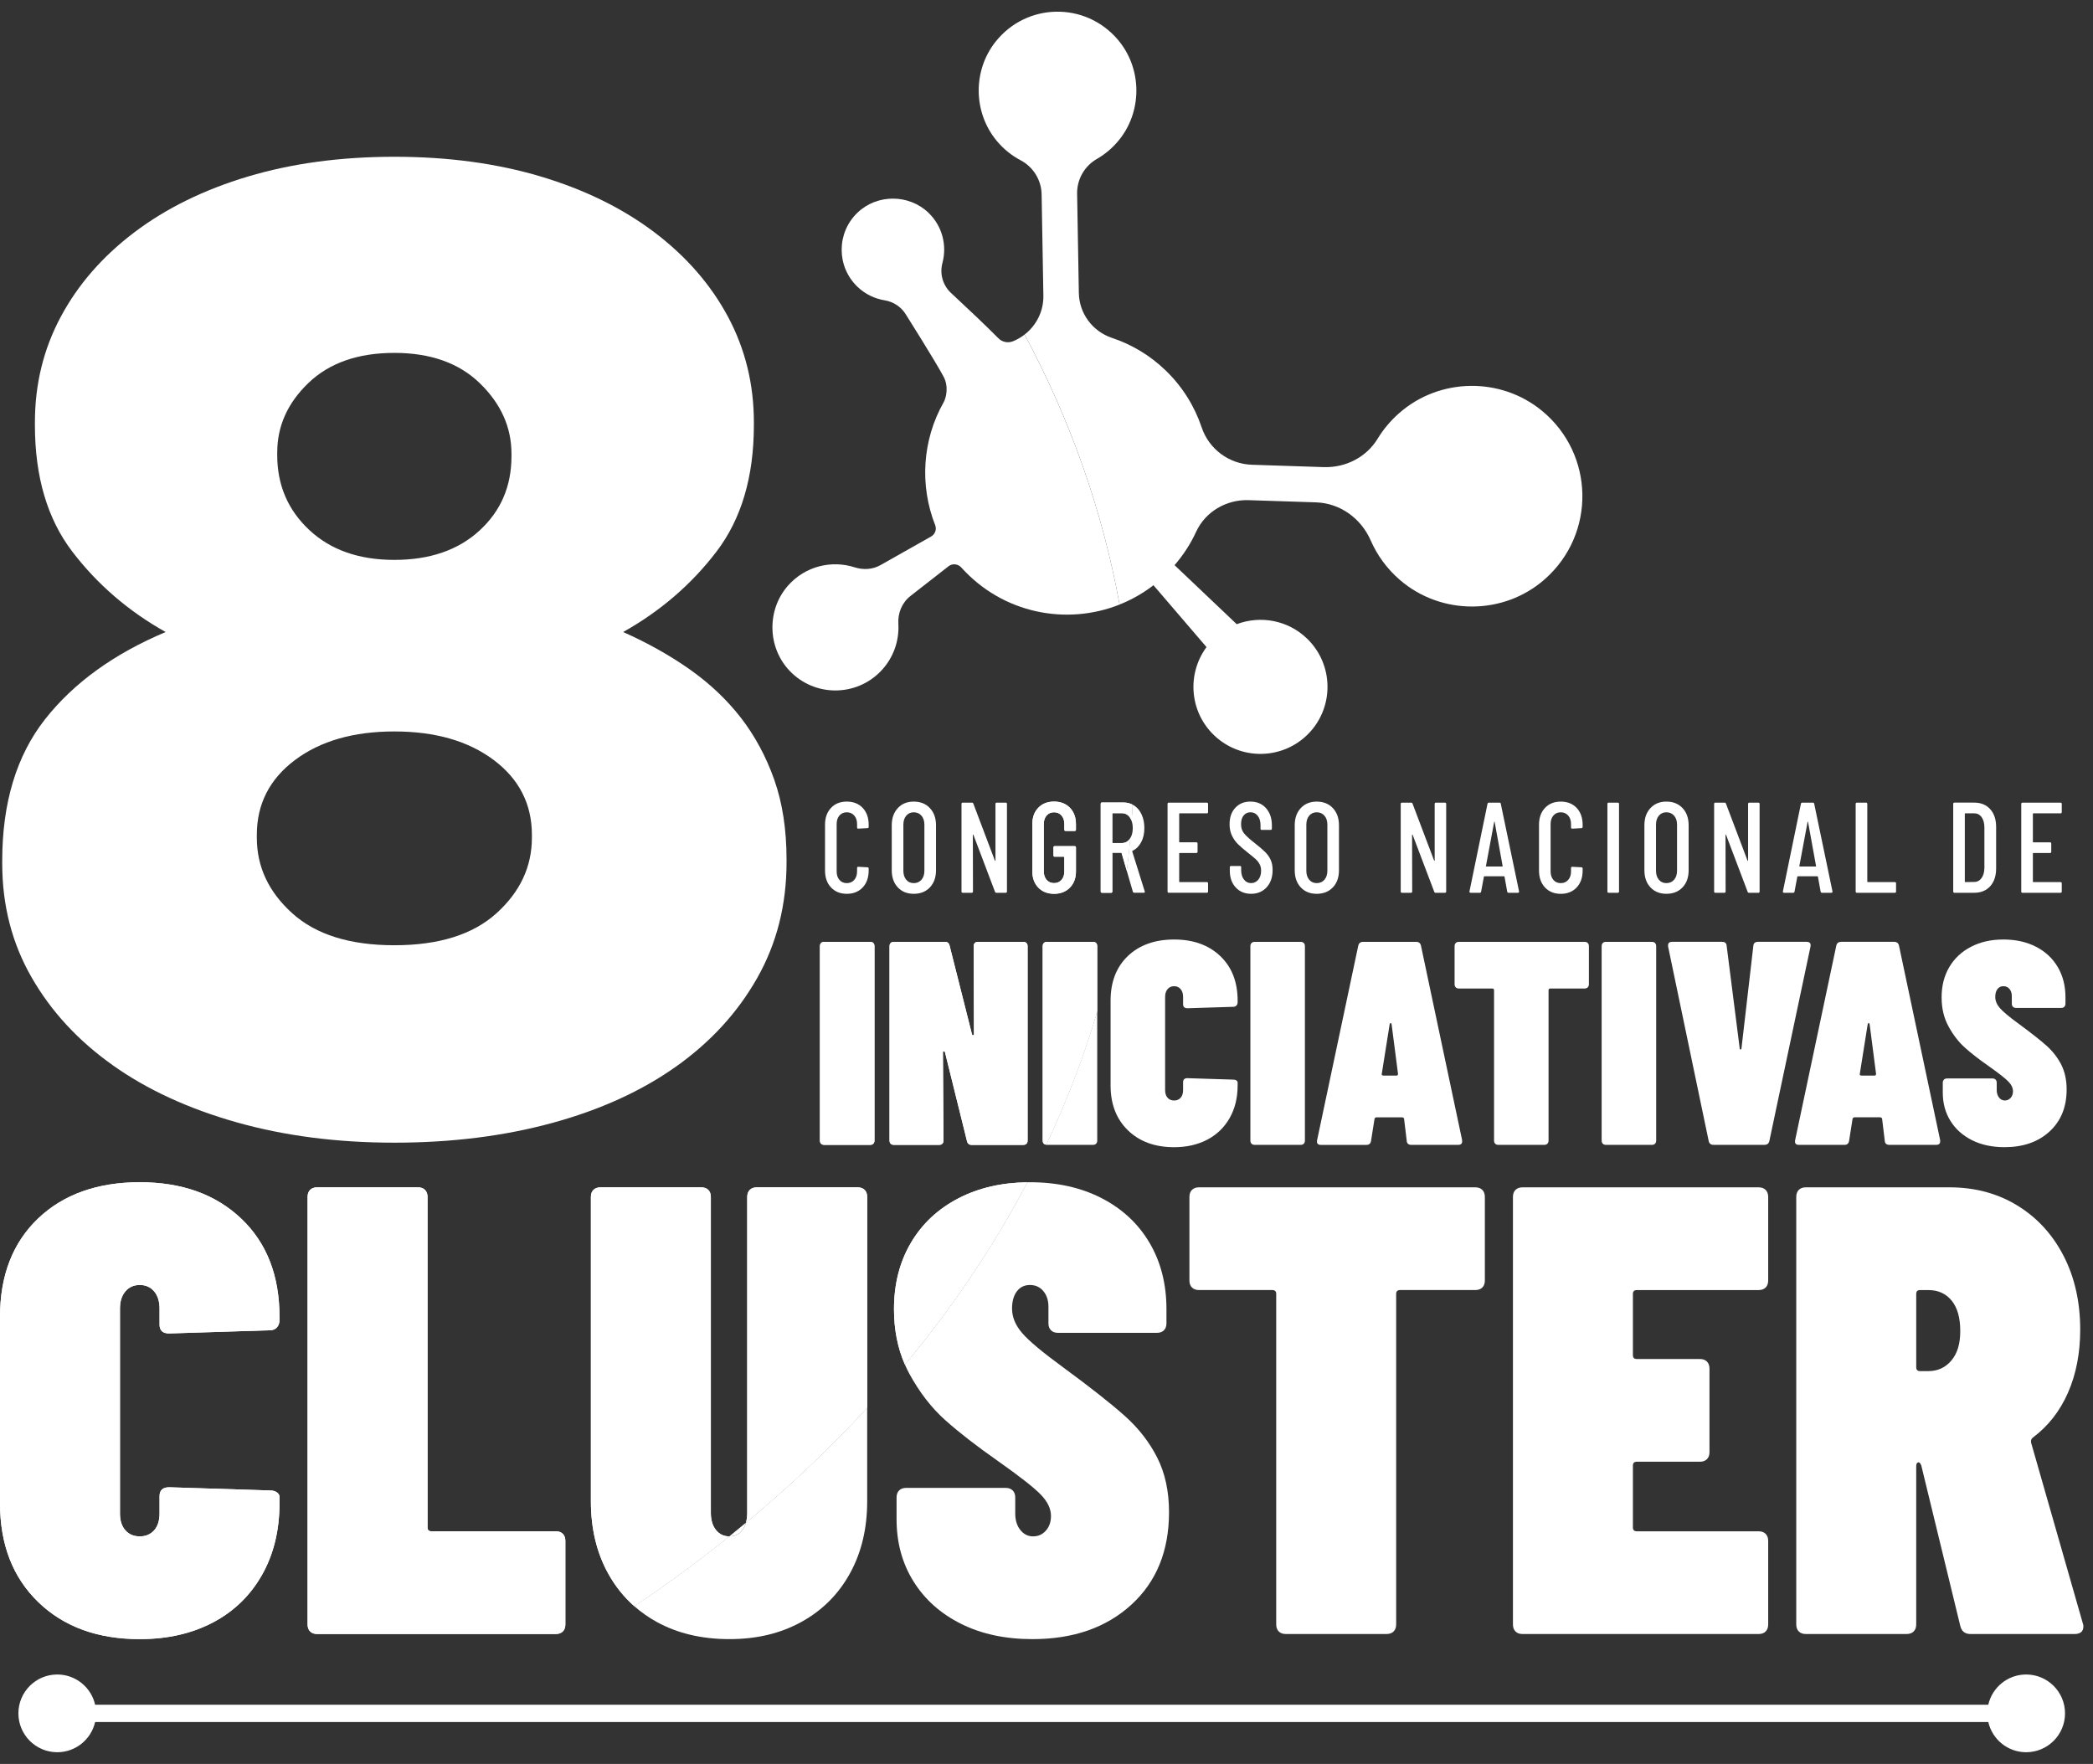 <svg width="159" height="134" viewBox="0 0 159 134" fill="none" xmlns="http://www.w3.org/2000/svg">
<rect x="0" y="0" width="159" height="134" fill="#333333" stroke="none"/>
<g id="Capa_1" clip-path="url(#clip0_507_950)">
<path id="Vector" d="M56.401 116.229C56.52 116.071 56.609 115.884 56.67 115.671C56.249 116.02 55.828 116.369 55.4 116.714C55.403 116.714 55.405 116.714 55.408 116.714C55.828 116.714 56.159 116.553 56.401 116.229Z" fill="white"/>
<path id="Vector_2" d="M86.053 62.92C86.053 63.229 85.986 63.48 85.858 63.678C85.785 64.504 85.7 65.325 85.596 66.144L86.061 67.742C86.08 67.794 86.116 67.82 86.172 67.82H86.888C86.943 67.82 86.971 67.797 86.971 67.752L86.962 67.713L86.016 64.69C86.01 64.67 86.016 64.651 86.035 64.632C86.31 64.501 86.529 64.284 86.691 63.981C86.853 63.678 86.934 63.322 86.934 62.91C86.934 62.532 86.869 62.194 86.737 61.897C86.606 61.6 86.421 61.371 86.182 61.208C86.134 61.175 86.085 61.15 86.035 61.123C86.014 61.538 85.996 61.954 85.968 62.367C86.022 62.525 86.054 62.708 86.054 62.92H86.053Z" fill="white"/>
<path id="Vector_3" d="M88.697 61.07V67.723C88.697 67.788 88.728 67.82 88.79 67.82H91.683C91.743 67.82 91.774 67.787 91.774 67.723V67.107C91.774 67.042 91.743 67.009 91.683 67.009H89.617C89.592 67.009 89.58 66.996 89.58 66.97V64.837C89.58 64.812 89.592 64.798 89.617 64.798H90.884C90.945 64.798 90.976 64.765 90.976 64.701V64.085C90.976 64.02 90.946 63.987 90.884 63.987H89.617C89.592 63.987 89.58 63.974 89.58 63.948V61.825C89.58 61.8 89.592 61.786 89.617 61.786H91.683C91.743 61.786 91.774 61.753 91.774 61.689V61.073C91.774 61.007 91.743 60.975 91.683 60.975H88.79C88.729 60.975 88.697 61.008 88.697 61.073V61.07Z" fill="white"/>
<path id="Vector_4" d="M94.198 65.786H93.519C93.458 65.786 93.426 65.819 93.426 65.883V66.147C93.426 66.669 93.575 67.091 93.872 67.415C94.169 67.737 94.558 67.899 95.043 67.899C95.527 67.899 95.919 67.735 96.222 67.405C96.526 67.075 96.677 66.637 96.677 66.089C96.677 65.789 96.627 65.53 96.526 65.311C96.425 65.093 96.281 64.892 96.095 64.709C95.908 64.527 95.627 64.288 95.255 63.995C94.875 63.695 94.618 63.455 94.483 63.275C94.348 63.096 94.281 62.876 94.281 62.615C94.281 62.328 94.346 62.105 94.478 61.946C94.609 61.786 94.782 61.706 94.996 61.706C95.223 61.706 95.407 61.796 95.548 61.975C95.689 62.154 95.759 62.39 95.759 62.685V62.949C95.759 63.015 95.789 63.046 95.85 63.046H96.529C96.59 63.046 96.622 63.013 96.622 62.949V62.704C96.622 62.162 96.473 61.727 96.176 61.393C95.879 61.061 95.486 60.894 94.996 60.894C94.507 60.894 94.142 61.048 93.849 61.359C93.555 61.668 93.408 62.088 93.408 62.617C93.408 62.949 93.469 63.24 93.592 63.487C93.713 63.735 93.864 63.947 94.041 64.123C94.219 64.299 94.463 64.511 94.775 64.758C95.056 64.98 95.261 65.148 95.386 65.262C95.511 65.377 95.613 65.506 95.689 65.648C95.766 65.792 95.804 65.959 95.804 66.147C95.804 66.427 95.732 66.655 95.588 66.827C95.445 66.999 95.262 67.086 95.042 67.086C94.821 67.086 94.64 66.997 94.5 66.817C94.359 66.638 94.289 66.398 94.289 66.097V65.882C94.289 65.816 94.259 65.784 94.198 65.784V65.786Z" fill="white"/>
<path id="Vector_5" d="M100.028 60.895C99.527 60.895 99.123 61.059 98.816 61.389C98.509 61.719 98.357 62.154 98.357 62.696V66.109C98.357 66.651 98.51 67.085 98.816 67.411C99.121 67.737 99.525 67.9 100.028 67.9C100.531 67.9 100.945 67.737 101.254 67.411C101.564 67.085 101.718 66.651 101.718 66.109V62.696C101.718 62.154 101.564 61.719 101.254 61.389C100.945 61.059 100.536 60.895 100.028 60.895ZM100.837 66.148C100.837 66.428 100.764 66.656 100.616 66.828C100.469 67.001 100.273 67.087 100.028 67.087C99.784 67.087 99.599 67.001 99.455 66.828C99.311 66.655 99.239 66.428 99.239 66.148V62.646C99.239 62.366 99.311 62.138 99.455 61.966C99.599 61.794 99.79 61.707 100.028 61.707C100.267 61.707 100.469 61.794 100.616 61.966C100.764 62.139 100.837 62.366 100.837 62.646V66.148Z" fill="white"/>
<path id="Vector_6" d="M107.319 63.429L108.954 67.743C108.972 67.796 109.006 67.821 109.055 67.821H109.771C109.832 67.821 109.863 67.788 109.863 67.724V61.072C109.863 61.006 109.833 60.974 109.771 60.974H109.082C109.021 60.974 108.989 61.007 108.989 61.072V65.357C108.989 65.376 108.983 65.389 108.971 65.391C108.959 65.395 108.949 65.386 108.943 65.367L107.309 61.052C107.291 61 107.257 60.974 107.208 60.974H106.5C106.44 60.974 106.409 61.007 106.409 61.072V67.724C106.409 67.79 106.44 67.821 106.5 67.821H107.19C107.25 67.821 107.281 67.788 107.281 67.724L107.272 63.43C107.272 63.41 107.278 63.401 107.291 63.401C107.303 63.401 107.311 63.41 107.317 63.43L107.319 63.429Z" fill="white"/>
<path id="Vector_7" d="M112.415 67.821C112.476 67.821 112.51 67.792 112.516 67.734L112.727 66.609C112.727 66.595 112.732 66.585 112.74 66.579C112.75 66.573 112.76 66.57 112.773 66.57H114.251C114.263 66.57 114.274 66.573 114.284 66.579C114.292 66.585 114.297 66.595 114.297 66.609L114.499 67.734C114.512 67.792 114.544 67.821 114.6 67.821H115.316C115.371 67.821 115.399 67.792 115.399 67.734V67.714L114.012 61.062C114.006 61.003 113.972 60.974 113.911 60.974H113.103C113.048 60.974 113.014 61.003 113.002 61.062L111.633 67.714C111.627 67.747 111.632 67.772 111.647 67.792C111.661 67.811 111.685 67.821 111.716 67.821H112.414H112.415ZM113.508 62.441C113.514 62.422 113.521 62.412 113.527 62.412C113.533 62.412 113.539 62.422 113.545 62.441L114.151 65.787C114.151 65.814 114.143 65.826 114.124 65.826H112.912C112.894 65.826 112.884 65.812 112.884 65.787L113.508 62.441Z" fill="white"/>
<path id="Vector_8" d="M118.567 60.895C118.071 60.895 117.672 61.054 117.369 61.375C117.066 61.695 116.915 62.121 116.915 62.657V66.13C116.915 66.665 117.066 67.094 117.369 67.417C117.672 67.74 118.071 67.902 118.567 67.902C119.062 67.902 119.472 67.74 119.775 67.417C120.078 67.094 120.229 66.666 120.229 66.13V65.983C120.229 65.917 120.198 65.885 120.136 65.885L119.439 65.847C119.378 65.847 119.347 65.879 119.347 65.944V66.198C119.347 66.466 119.275 66.682 119.132 66.844C118.988 67.007 118.799 67.088 118.567 67.088C118.334 67.088 118.147 67.007 118.007 66.844C117.866 66.68 117.796 66.466 117.796 66.198V62.598C117.796 62.332 117.867 62.116 118.007 61.953C118.148 61.79 118.334 61.708 118.567 61.708C118.799 61.708 118.987 61.79 119.132 61.953C119.275 62.116 119.347 62.332 119.347 62.598V62.853C119.347 62.919 119.378 62.95 119.439 62.95L120.136 62.911C120.197 62.911 120.229 62.878 120.229 62.814V62.657C120.229 62.122 120.077 61.695 119.775 61.375C119.472 61.056 119.07 60.895 118.567 60.895Z" fill="white"/>
<path id="Vector_9" d="M122.204 67.821H122.901C122.962 67.821 122.993 67.788 122.993 67.724V61.072C122.993 61.006 122.962 60.974 122.901 60.974H122.204C122.143 60.974 122.111 61.007 122.111 61.072V67.724C122.111 67.79 122.142 67.821 122.204 67.821Z" fill="white"/>
<path id="Vector_10" d="M126.593 67.899C127.1 67.899 127.509 67.736 127.819 67.41C128.128 67.084 128.282 66.65 128.282 66.108V62.694C128.282 62.153 128.128 61.718 127.819 61.388C127.509 61.058 127.1 60.894 126.593 60.894C126.085 60.894 125.687 61.058 125.38 61.388C125.073 61.718 124.921 62.153 124.921 62.694V66.108C124.921 66.65 125.074 67.084 125.38 67.41C125.686 67.736 126.09 67.899 126.593 67.899ZM125.802 62.646C125.802 62.366 125.874 62.138 126.018 61.966C126.162 61.794 126.353 61.707 126.591 61.707C126.83 61.707 127.032 61.794 127.179 61.966C127.327 62.139 127.4 62.366 127.4 62.646V66.148C127.4 66.428 127.327 66.656 127.179 66.828C127.032 67.001 126.836 67.087 126.591 67.087C126.347 67.087 126.162 67.001 126.018 66.828C125.874 66.655 125.802 66.428 125.802 66.148V62.646Z" fill="white"/>
<path id="Vector_11" d="M130.311 67.821H131C131.061 67.821 131.091 67.788 131.091 67.724L131.083 63.43C131.083 63.41 131.089 63.401 131.101 63.401C131.113 63.401 131.122 63.41 131.128 63.43L132.763 67.745C132.781 67.797 132.815 67.823 132.864 67.823H133.58C133.641 67.823 133.672 67.79 133.672 67.725V61.073C133.672 61.007 133.642 60.975 133.58 60.975H132.891C132.83 60.975 132.798 61.008 132.798 61.073V65.358C132.798 65.378 132.792 65.39 132.78 65.392C132.768 65.396 132.758 65.388 132.752 65.368L131.118 61.053C131.1 61.001 131.066 60.975 131.017 60.975H130.31C130.249 60.975 130.218 61.008 130.218 61.073V67.725C130.218 67.791 130.249 67.823 130.31 67.823L130.311 67.821Z" fill="white"/>
<path id="Vector_12" d="M135.527 67.821H136.224C136.285 67.821 136.319 67.792 136.325 67.734L136.536 66.609C136.536 66.595 136.541 66.585 136.549 66.579C136.559 66.573 136.569 66.57 136.582 66.57H138.06C138.072 66.57 138.083 66.573 138.093 66.579C138.101 66.585 138.106 66.595 138.106 66.609L138.308 67.734C138.321 67.792 138.354 67.821 138.41 67.821H139.125C139.18 67.821 139.208 67.792 139.208 67.734V67.714L137.821 61.062C137.815 61.003 137.781 60.974 137.72 60.974H136.912C136.857 60.974 136.823 61.003 136.811 61.062L135.443 67.714C135.436 67.747 135.441 67.772 135.456 67.792C135.471 67.811 135.494 67.821 135.525 67.821H135.527ZM137.317 62.441C137.324 62.422 137.33 62.412 137.336 62.412C137.342 62.412 137.348 62.422 137.354 62.441L137.96 65.787C137.96 65.814 137.952 65.826 137.933 65.826H136.721C136.703 65.826 136.693 65.812 136.693 65.787L137.317 62.441Z" fill="white"/>
<path id="Vector_13" d="M141.064 67.821H143.947C144.007 67.821 144.039 67.788 144.039 67.724V67.108C144.039 67.043 144.009 67.01 143.947 67.01H141.889C141.865 67.01 141.853 66.997 141.853 66.971V61.073C141.853 61.007 141.822 60.975 141.761 60.975H141.064C141.003 60.975 140.971 61.008 140.971 61.073V67.725C140.971 67.791 141.002 67.823 141.064 67.823V67.821Z" fill="white"/>
<path id="Vector_14" d="M148.473 67.821H149.979C150.487 67.821 150.891 67.654 151.192 67.322C151.491 66.99 151.641 66.539 151.641 65.972V62.822C151.641 62.255 151.491 61.804 151.192 61.472C150.892 61.14 150.488 60.973 149.979 60.973H148.473C148.412 60.973 148.381 61.006 148.381 61.07V67.723C148.381 67.788 148.411 67.82 148.473 67.82V67.821ZM149.262 61.824C149.262 61.798 149.274 61.785 149.299 61.785H149.969C150.208 61.785 150.398 61.882 150.539 62.078C150.68 62.274 150.75 62.539 150.75 62.871V65.923C150.744 66.256 150.671 66.519 150.529 66.711C150.388 66.903 150.202 66.999 149.969 66.999L149.299 67.009C149.274 67.009 149.262 66.996 149.262 66.97V61.824Z" fill="white"/>
<path id="Vector_15" d="M153.643 67.821H156.535C156.596 67.821 156.627 67.788 156.627 67.724V67.108C156.627 67.043 156.596 67.01 156.535 67.01H154.469C154.445 67.01 154.433 66.997 154.433 66.971V64.838C154.433 64.813 154.445 64.799 154.469 64.799H155.737C155.798 64.799 155.829 64.767 155.829 64.702V64.086C155.829 64.022 155.799 63.989 155.737 63.989H154.469C154.445 63.989 154.433 63.975 154.433 63.95V61.826C154.433 61.801 154.445 61.787 154.469 61.787H156.535C156.596 61.787 156.627 61.755 156.627 61.69V61.074C156.627 61.008 156.596 60.977 156.535 60.977H153.643C153.582 60.977 153.55 61.009 153.55 61.074V67.726C153.55 67.792 153.58 67.824 153.643 67.824V67.821Z" fill="white"/>
<path id="Vector_16" d="M79.542 86.972H83.024C83.126 86.972 83.208 86.943 83.266 86.885C83.325 86.826 83.354 86.746 83.354 86.642V76.827C82.327 80.291 81.028 83.674 79.474 86.962C79.497 86.966 79.516 86.973 79.542 86.973V86.972Z" fill="white"/>
<path id="Vector_17" d="M84.368 76.021V82.455C84.368 83.88 84.809 85.019 85.69 85.87C86.572 86.723 87.739 87.149 89.194 87.149C90.148 87.149 90.99 86.957 91.717 86.575C92.444 86.193 93.008 85.646 93.414 84.934C93.818 84.222 94.02 83.395 94.02 82.455V82.235C94.02 82.177 93.991 82.125 93.931 82.08C93.873 82.037 93.791 82.015 93.689 82.015L90.207 81.905C89.987 81.905 89.877 82.008 89.877 82.213V82.808C89.877 83.058 89.814 83.253 89.689 83.393C89.564 83.533 89.4 83.602 89.194 83.602C88.988 83.602 88.823 83.533 88.698 83.393C88.573 83.253 88.511 83.059 88.511 82.808V75.735C88.511 75.485 88.573 75.287 88.698 75.139C88.823 74.992 88.988 74.919 89.194 74.919C89.4 74.919 89.564 74.992 89.689 75.139C89.814 75.287 89.877 75.485 89.877 75.735V76.285C89.877 76.491 89.988 76.593 90.207 76.593L93.689 76.484C93.791 76.484 93.872 76.451 93.931 76.385C93.99 76.319 94.02 76.234 94.02 76.132V76.021C94.02 74.596 93.579 73.465 92.698 72.628C91.817 71.79 90.649 71.371 89.194 71.371C87.739 71.371 86.553 71.79 85.679 72.628C84.805 73.465 84.368 74.596 84.368 76.021Z" fill="white"/>
<path id="Vector_18" d="M95.319 86.972H98.801C98.903 86.972 98.985 86.943 99.043 86.885C99.102 86.826 99.131 86.746 99.131 86.642V71.878C99.131 71.776 99.102 71.694 99.043 71.636C98.985 71.577 98.903 71.548 98.801 71.548H95.319C95.217 71.548 95.135 71.577 95.077 71.636C95.018 71.694 94.988 71.776 94.988 71.878V86.642C94.988 86.746 95.017 86.826 95.077 86.885C95.135 86.943 95.216 86.972 95.319 86.972Z" fill="white"/>
<path id="Vector_19" d="M103.185 71.834L100.056 86.62C100.013 86.855 100.108 86.974 100.343 86.974H103.803C104.008 86.974 104.125 86.871 104.156 86.665L104.42 84.99C104.449 84.917 104.5 84.879 104.574 84.879H106.513C106.542 84.879 106.575 84.89 106.613 84.912C106.649 84.934 106.667 84.967 106.667 85.012L106.866 86.664C106.88 86.87 106.998 86.972 107.219 86.972H110.767C110.972 86.972 111.075 86.885 111.075 86.708V86.62L107.946 71.834C107.902 71.643 107.776 71.548 107.571 71.548H103.56C103.355 71.548 103.23 71.644 103.185 71.834ZM104.97 81.574L105.566 77.828C105.58 77.755 105.606 77.717 105.642 77.717C105.679 77.717 105.704 77.754 105.719 77.828L106.203 81.574C106.203 81.662 106.167 81.707 106.093 81.707H105.1C104.997 81.707 104.953 81.663 104.968 81.574H104.97Z" fill="white"/>
<path id="Vector_20" d="M110.59 71.636C110.532 71.694 110.501 71.776 110.501 71.878V74.765C110.501 74.868 110.53 74.948 110.59 75.007C110.648 75.065 110.729 75.094 110.832 75.094H113.366C113.453 75.094 113.499 75.138 113.499 75.227V86.641C113.499 86.745 113.528 86.825 113.586 86.883C113.645 86.942 113.726 86.971 113.828 86.971H117.31C117.413 86.971 117.494 86.942 117.553 86.883C117.611 86.825 117.64 86.745 117.64 86.641V75.227C117.64 75.14 117.684 75.094 117.773 75.094H120.374C120.476 75.094 120.558 75.065 120.616 75.007C120.674 74.948 120.705 74.867 120.705 74.765V71.878C120.705 71.776 120.676 71.694 120.616 71.636C120.558 71.577 120.476 71.548 120.374 71.548H110.832C110.729 71.548 110.648 71.577 110.59 71.636Z" fill="white"/>
<path id="Vector_21" d="M122.004 86.972H125.486C125.588 86.972 125.67 86.943 125.728 86.885C125.787 86.826 125.816 86.746 125.816 86.642V71.878C125.816 71.776 125.787 71.694 125.728 71.636C125.67 71.577 125.588 71.548 125.486 71.548H122.004C121.902 71.548 121.82 71.577 121.762 71.636C121.703 71.694 121.673 71.776 121.673 71.878V86.642C121.673 86.746 121.702 86.826 121.762 86.885C121.82 86.943 121.9 86.972 122.004 86.972Z" fill="white"/>
<path id="Vector_22" d="M137.539 71.9C137.583 71.665 137.481 71.547 137.231 71.547H133.551C133.33 71.547 133.212 71.65 133.197 71.855L132.294 79.655C132.294 79.699 132.272 79.721 132.228 79.721C132.185 79.721 132.163 79.699 132.163 79.655L131.17 71.855C131.156 71.649 131.038 71.547 130.819 71.547H127.028C126.823 71.547 126.72 71.634 126.72 71.811V71.899L129.806 86.685C129.849 86.876 129.975 86.971 130.181 86.971H134.038C134.243 86.971 134.367 86.876 134.413 86.685L137.541 71.899L137.539 71.9Z" fill="white"/>
<path id="Vector_23" d="M136.658 86.972H140.118C140.323 86.972 140.44 86.87 140.471 86.664L140.735 84.989C140.764 84.916 140.815 84.878 140.89 84.878H142.828C142.857 84.878 142.89 84.889 142.928 84.911C142.964 84.933 142.982 84.966 142.982 85.011L143.181 86.663C143.195 86.869 143.314 86.971 143.534 86.971H147.082C147.287 86.971 147.39 86.883 147.39 86.707V86.619L144.261 71.833C144.217 71.642 144.092 71.547 143.886 71.547H139.875C139.67 71.547 139.545 71.643 139.5 71.833L136.371 86.619C136.328 86.854 136.423 86.972 136.658 86.972ZM141.285 81.574L141.881 77.828C141.895 77.755 141.921 77.717 141.957 77.717C141.994 77.717 142.019 77.754 142.034 77.828L142.519 81.574C142.519 81.662 142.482 81.707 142.408 81.707H141.415C141.312 81.707 141.268 81.663 141.283 81.574H141.285Z" fill="white"/>
<path id="Vector_24" d="M149.273 79.591C149.75 80.017 150.357 80.487 151.091 81C151.839 81.529 152.331 81.915 152.568 82.157C152.802 82.399 152.921 82.645 152.921 82.895C152.921 83.101 152.862 83.27 152.744 83.401C152.626 83.534 152.48 83.6 152.303 83.6C152.127 83.6 151.979 83.527 151.863 83.379C151.745 83.232 151.686 83.042 151.686 82.806V82.256C151.686 82.153 151.657 82.072 151.598 82.013C151.54 81.955 151.458 81.926 151.356 81.926H147.918C147.814 81.926 147.734 81.955 147.676 82.013C147.617 82.072 147.588 82.153 147.588 82.256V83.004C147.588 83.813 147.783 84.529 148.172 85.153C148.562 85.778 149.109 86.266 149.814 86.619C150.519 86.972 151.342 87.147 152.281 87.147C153.691 87.147 154.83 86.751 155.696 85.958C156.563 85.164 156.997 84.1 156.997 82.763C156.997 82.044 156.86 81.416 156.589 80.879C156.316 80.343 155.942 79.862 155.465 79.435C154.988 79.009 154.278 78.451 153.338 77.761C152.633 77.247 152.163 76.854 151.928 76.582C151.693 76.311 151.575 76.028 151.575 75.734C151.575 75.484 151.63 75.285 151.741 75.138C151.852 74.991 152.001 74.918 152.193 74.918C152.384 74.918 152.538 74.987 152.655 75.127C152.772 75.267 152.832 75.446 152.832 75.667V76.24C152.832 76.344 152.861 76.424 152.921 76.482C152.979 76.541 153.059 76.57 153.163 76.57H156.578C156.68 76.57 156.762 76.541 156.82 76.482C156.879 76.424 156.908 76.342 156.908 76.24V75.755C156.908 74.889 156.713 74.125 156.323 73.464C155.934 72.803 155.384 72.289 154.671 71.922C153.959 71.555 153.132 71.371 152.193 71.371C151.253 71.371 150.448 71.555 149.736 71.922C149.023 72.289 148.472 72.803 148.084 73.464C147.694 74.125 147.499 74.889 147.499 75.755C147.499 76.622 147.676 77.335 148.029 77.981C148.381 78.627 148.796 79.163 149.274 79.589L149.273 79.591Z" fill="white"/>
<path id="Vector_25" d="M56.67 115.67C56.609 115.884 56.52 116.07 56.401 116.228C56.159 116.552 55.828 116.713 55.408 116.713C55.405 116.713 55.403 116.713 55.4 116.713C53.099 118.562 50.691 120.331 48.183 122.015C48.696 122.467 49.261 122.866 49.882 123.209C51.464 124.082 53.306 124.518 55.408 124.518C57.509 124.518 59.302 124.082 60.885 123.209C62.468 122.336 63.696 121.109 64.569 119.525C65.442 117.943 65.878 116.116 65.878 114.048V106.935C63.058 110.005 59.979 112.92 56.67 115.671V115.67Z" fill="white"/>
<path id="Vector_26" d="M69.078 104.353C69.853 105.775 70.766 106.955 71.817 107.891C72.866 108.828 74.2 109.862 75.816 110.993C77.465 112.157 78.547 113.004 79.064 113.538C79.581 114.071 79.84 114.613 79.84 115.162C79.84 115.615 79.711 115.986 79.453 116.277C79.194 116.568 78.871 116.713 78.483 116.713C78.094 116.713 77.772 116.552 77.513 116.228C77.254 115.906 77.125 115.486 77.125 114.968V113.757C77.125 113.532 77.061 113.353 76.931 113.224C76.801 113.095 76.624 113.03 76.398 113.03H68.837C68.61 113.03 68.432 113.095 68.303 113.224C68.173 113.354 68.11 113.532 68.11 113.757V115.405C68.11 117.183 68.538 118.758 69.394 120.132C70.25 121.506 71.454 122.58 73.005 123.355C74.556 124.131 76.365 124.519 78.434 124.519C81.536 124.519 84.04 123.646 85.948 121.902C87.855 120.157 88.808 117.813 88.808 114.873C88.808 113.291 88.508 111.909 87.911 110.729C87.313 109.549 86.489 108.491 85.438 107.554C84.387 106.616 82.828 105.389 80.76 103.87C79.209 102.739 78.174 101.874 77.658 101.276C77.141 100.679 76.883 100.057 76.883 99.41C76.883 98.861 77.003 98.425 77.247 98.101C77.489 97.779 77.82 97.617 78.24 97.617C78.66 97.617 78.999 97.77 79.258 98.077C79.516 98.385 79.647 98.779 79.647 99.264V100.524C79.647 100.75 79.711 100.928 79.84 101.057C79.969 101.186 80.147 101.251 80.373 101.251H87.886C88.113 101.251 88.291 101.186 88.42 101.057C88.549 100.928 88.613 100.75 88.613 100.524V99.457C88.613 97.551 88.185 95.871 87.329 94.416C86.472 92.961 85.26 91.831 83.693 91.023C82.125 90.216 80.308 89.81 78.24 89.81C78.173 89.81 78.109 89.814 78.042 89.815C75.484 94.669 72.367 99.303 68.744 103.663C68.847 103.898 68.956 104.129 69.079 104.353H69.078Z" fill="white"/>
<path id="Vector_27" d="M97.144 123.936C97.273 124.066 97.451 124.13 97.677 124.13H105.337C105.563 124.13 105.741 124.065 105.87 123.936C105.999 123.807 106.063 123.629 106.063 123.403V98.292C106.063 98.099 106.16 98.001 106.354 98.001H112.074C112.299 98.001 112.478 97.937 112.607 97.808C112.736 97.679 112.801 97.501 112.801 97.275V90.924C112.801 90.699 112.735 90.52 112.607 90.391C112.477 90.262 112.299 90.197 112.074 90.197H91.085C90.858 90.197 90.68 90.263 90.552 90.391C90.422 90.52 90.358 90.699 90.358 90.924V97.275C90.358 97.501 90.422 97.679 90.552 97.808C90.68 97.938 90.858 98.001 91.085 98.001H96.66C96.853 98.001 96.951 98.099 96.951 98.292V123.403C96.951 123.629 97.015 123.807 97.144 123.936Z" fill="white"/>
<path id="Vector_28" d="M124.339 98.002H133.598C133.823 98.002 134.002 97.938 134.131 97.809C134.26 97.68 134.325 97.502 134.325 97.276V90.925C134.325 90.7 134.259 90.521 134.131 90.392C134.001 90.263 133.823 90.198 133.598 90.198H115.662C115.436 90.198 115.258 90.264 115.129 90.392C114.998 90.521 114.935 90.7 114.935 90.925V123.404C114.935 123.631 115 123.808 115.129 123.937C115.258 124.068 115.436 124.131 115.662 124.131H133.598C133.823 124.131 134.002 124.066 134.131 123.937C134.26 123.808 134.325 123.631 134.325 123.404V117.054C134.325 116.828 134.259 116.65 134.131 116.52C134.001 116.391 133.823 116.327 133.598 116.327H124.339C124.145 116.327 124.048 116.229 124.048 116.036V111.334C124.048 111.14 124.145 111.043 124.339 111.043H129.138C129.365 111.043 129.543 110.978 129.672 110.849C129.801 110.72 129.865 110.543 129.865 110.316V103.966C129.865 103.741 129.799 103.562 129.672 103.433C129.541 103.303 129.364 103.239 129.138 103.239H124.339C124.145 103.239 124.048 103.142 124.048 102.948V98.295C124.048 98.101 124.145 98.004 124.339 98.004V98.002Z" fill="white"/>
<path id="Vector_29" d="M158.223 123.307L154.296 109.588C154.264 109.426 154.312 109.297 154.441 109.2C155.605 108.327 156.493 107.188 157.108 105.782C157.721 104.376 158.028 102.785 158.028 101.007C158.028 98.907 157.608 97.041 156.768 95.408C155.927 93.777 154.757 92.499 153.253 91.579C151.751 90.657 150.029 90.197 148.09 90.197H137.183C136.957 90.197 136.779 90.263 136.65 90.391C136.52 90.52 136.457 90.699 136.457 90.924V123.403C136.457 123.629 136.521 123.807 136.65 123.936C136.779 124.066 136.957 124.13 137.183 124.13H144.843C145.068 124.13 145.247 124.065 145.376 123.936C145.505 123.807 145.57 123.629 145.57 123.403V111.381C145.57 111.188 145.634 111.09 145.763 111.09C145.828 111.09 145.892 111.172 145.957 111.333L148.914 123.5C149.011 123.92 149.269 124.131 149.689 124.131H157.591C158.043 124.131 158.27 123.937 158.27 123.549C158.27 123.452 158.253 123.371 158.222 123.307H158.223ZM148.237 103.359C147.784 103.893 147.202 104.159 146.492 104.159H145.862C145.668 104.159 145.571 104.062 145.571 103.868V98.293C145.571 98.1 145.668 98.002 145.862 98.002H146.492C147.235 98.002 147.826 98.269 148.261 98.802C148.697 99.336 148.916 100.104 148.916 101.105C148.916 102.105 148.69 102.825 148.237 103.358V103.359Z" fill="white"/>
<path id="Vector_30" d="M80.076 67.899C80.572 67.899 80.972 67.742 81.279 67.429C81.585 67.116 81.738 66.702 81.738 66.187V64.377C81.738 64.311 81.708 64.28 81.645 64.28H80.121C80.06 64.28 80.029 64.312 80.029 64.377V64.983C80.029 65.049 80.059 65.081 80.121 65.081H80.819C80.843 65.081 80.855 65.094 80.855 65.12V66.196C80.855 66.464 80.784 66.679 80.64 66.841C80.496 67.004 80.308 67.086 80.075 67.086C79.842 67.086 79.654 67.004 79.51 66.841C79.366 66.678 79.295 66.464 79.295 66.196V62.596C79.295 62.329 79.366 62.114 79.51 61.951C79.654 61.787 79.842 61.706 80.075 61.706C80.308 61.706 80.495 61.787 80.64 61.951C80.784 62.114 80.855 62.329 80.855 62.596V63.027C80.855 63.093 80.886 63.124 80.947 63.124H81.644C81.705 63.124 81.737 63.091 81.737 63.027V62.615C81.737 62.093 81.583 61.677 81.278 61.362C80.971 61.05 80.57 60.893 80.075 60.893C79.579 60.893 79.18 61.048 78.877 61.362C78.574 61.675 78.423 62.089 78.423 62.606V66.186C78.423 66.701 78.574 67.115 78.877 67.428C79.18 67.741 79.579 67.898 80.075 67.898L80.076 67.899Z" fill="white"/>
<path id="Vector_31" d="M83.712 60.963C83.651 60.963 83.619 60.996 83.619 61.06V67.723C83.619 67.788 83.65 67.82 83.712 67.82H84.409C84.47 67.82 84.501 67.787 84.501 67.723V64.817C84.501 64.791 84.513 64.778 84.537 64.778H85.17C85.189 64.778 85.201 64.787 85.207 64.807L85.595 66.142C85.699 65.324 85.784 64.501 85.857 63.677C85.845 63.696 85.835 63.717 85.822 63.735C85.668 63.941 85.466 64.043 85.215 64.043H84.536C84.512 64.043 84.499 64.03 84.499 64.004V61.813C84.499 61.787 84.512 61.774 84.536 61.774H85.215C85.466 61.774 85.668 61.876 85.822 62.082C85.882 62.164 85.927 62.261 85.964 62.367C85.992 61.953 86.01 61.538 86.031 61.123C85.828 61.018 85.602 60.963 85.353 60.963H83.709H83.712Z" fill="white"/>
<path id="Vector_32" d="M66.101 71.548H62.619C62.517 71.548 62.435 71.577 62.377 71.636C62.318 71.694 62.288 71.776 62.288 71.878V86.642C62.288 86.746 62.317 86.826 62.377 86.885C62.435 86.943 62.515 86.972 62.619 86.972H66.101C66.203 86.972 66.285 86.943 66.343 86.885C66.401 86.826 66.431 86.746 66.431 86.642V71.878C66.431 71.776 66.401 71.694 66.343 71.636C66.285 71.577 66.203 71.548 66.101 71.548Z" fill="white"/>
<path id="Vector_33" d="M67.665 71.636C67.607 71.694 67.576 71.776 67.576 71.878V86.642C67.576 86.746 67.606 86.826 67.665 86.885C67.724 86.943 67.804 86.972 67.907 86.972H71.346C71.448 86.972 71.529 86.943 71.588 86.885C71.646 86.826 71.676 86.746 71.676 86.642L71.632 79.944C71.632 79.9 71.654 79.874 71.698 79.867C71.741 79.86 71.77 79.878 71.785 79.922L73.46 86.687C73.504 86.879 73.621 86.974 73.812 86.974H77.735C77.837 86.974 77.919 86.944 77.977 86.886C78.036 86.827 78.065 86.747 78.065 86.644V71.879C78.065 71.777 78.036 71.695 77.977 71.637C77.919 71.578 77.837 71.549 77.735 71.549H74.297C74.195 71.549 74.113 71.578 74.055 71.637C73.996 71.695 73.967 71.777 73.967 71.879L73.989 78.556C73.989 78.614 73.967 78.644 73.923 78.644C73.879 78.644 73.85 78.614 73.835 78.556L72.138 71.835C72.094 71.644 71.976 71.549 71.785 71.549H67.906C67.804 71.549 67.722 71.578 67.664 71.637L67.665 71.636Z" fill="white"/>
<path id="Vector_34" d="M83.266 71.636C83.208 71.577 83.126 71.548 83.024 71.548H79.542C79.439 71.548 79.358 71.577 79.299 71.636C79.241 71.694 79.211 71.776 79.211 71.878V86.642C79.211 86.746 79.24 86.826 79.299 86.885C79.343 86.928 79.404 86.95 79.474 86.961C81.029 83.673 82.329 80.29 83.354 76.826V71.878C83.354 71.776 83.324 71.694 83.266 71.636Z" fill="white"/>
<path id="Vector_35" d="M10.616 124.518C12.717 124.518 14.567 124.098 16.167 123.258C17.767 122.418 19.01 121.215 19.9 119.647C20.788 118.08 21.233 116.262 21.233 114.194V113.709C21.233 113.58 21.168 113.467 21.039 113.37C20.91 113.272 20.731 113.225 20.506 113.225L12.847 112.983C12.362 112.983 12.12 113.209 12.12 113.661V114.969C12.12 115.52 11.982 115.947 11.709 116.254C11.433 116.562 11.069 116.714 10.618 116.714C10.166 116.714 9.801 116.561 9.527 116.254C9.252 115.947 9.114 115.52 9.114 114.969V99.409C9.114 98.86 9.252 98.424 9.527 98.1C9.801 97.777 10.165 97.615 10.618 97.615C11.071 97.615 11.433 97.777 11.709 98.1C11.982 98.424 12.12 98.86 12.12 99.409V100.62C12.12 101.073 12.362 101.298 12.847 101.298L20.506 101.056C20.731 101.056 20.91 100.983 21.039 100.838C21.168 100.693 21.233 100.507 21.233 100.281V100.038C21.233 96.904 20.264 94.415 18.324 92.573C16.385 90.731 13.816 89.809 10.616 89.809C7.417 89.809 4.807 90.731 2.885 92.573C0.961 94.415 0 96.904 0 100.038V114.193C0 117.328 0.97 119.832 2.909 121.707C4.848 123.582 7.417 124.518 10.616 124.518Z" fill="white"/>
<path id="Vector_36" d="M42.222 116.326H32.77C32.576 116.326 32.479 116.228 32.479 116.035V90.924C32.479 90.699 32.414 90.52 32.285 90.391C32.156 90.262 31.977 90.197 31.752 90.197H24.093C23.866 90.197 23.689 90.263 23.559 90.391C23.429 90.52 23.366 90.699 23.366 90.924V123.403C23.366 123.629 23.43 123.807 23.559 123.936C23.689 124.066 23.866 124.13 24.093 124.13H42.222C42.448 124.13 42.627 124.065 42.756 123.936C42.885 123.807 42.949 123.629 42.949 123.403V117.052C42.949 116.827 42.885 116.648 42.756 116.519C42.625 116.39 42.448 116.326 42.222 116.326Z" fill="white"/>
<path id="Vector_37" d="M54.39 116.229C54.13 115.907 54.001 115.471 54.001 114.921V90.925C54.001 90.7 53.937 90.521 53.808 90.392C53.679 90.263 53.5 90.198 53.275 90.198H45.615C45.389 90.198 45.211 90.264 45.082 90.392C44.952 90.521 44.889 90.7 44.889 90.925V114.048C44.889 116.116 45.324 117.942 46.197 119.525C46.727 120.487 47.391 121.316 48.183 122.015C50.691 120.331 53.099 118.562 55.4 116.713C54.984 116.71 54.647 116.55 54.39 116.229Z" fill="white"/>
<path id="Vector_38" d="M65.684 90.392C65.554 90.263 65.376 90.198 65.151 90.198H57.492C57.266 90.198 57.088 90.264 56.959 90.392C56.828 90.521 56.765 90.7 56.765 90.925V114.921C56.765 115.199 56.733 115.449 56.67 115.671C59.979 112.92 63.058 110.004 65.878 106.935V90.925C65.878 90.7 65.814 90.521 65.684 90.392Z" fill="white"/>
<path id="Vector_39" d="M69.198 94.415C68.341 95.868 67.914 97.55 67.914 99.456C67.914 101.007 68.192 102.409 68.743 103.661C72.367 99.302 75.483 94.668 78.041 89.814C76.087 89.839 74.349 90.24 72.833 91.02C71.265 91.829 70.054 92.96 69.198 94.413V94.415Z" fill="white"/>
<path id="Vector_40" d="M117.143 31.21C114 28.618 109.354 28.691 106.295 31.381C105.63 31.965 105.082 32.625 104.65 33.335C103.794 34.74 102.214 35.538 100.569 35.485L95.109 35.306C93.365 35.249 91.84 34.116 91.286 32.463C90.752 30.874 89.841 29.387 88.552 28.142C87.356 26.986 85.959 26.164 84.48 25.671C83.001 25.178 81.984 23.818 81.957 22.258L81.826 14.72C81.806 13.627 82.385 12.614 83.332 12.072C83.995 11.69 84.6 11.173 85.106 10.515C86.808 8.295 86.724 5.118 84.902 2.994C82.439 0.121 78.004 0.197 75.642 3.156C73.896 5.342 73.924 8.52 75.703 10.68C76.23 11.32 76.854 11.816 77.531 12.174C78.496 12.683 79.11 13.675 79.129 14.767L79.263 22.46C79.284 23.634 78.737 24.716 77.839 25.413C81.3 31.888 83.752 38.765 85.05 45.926C85.958 45.564 86.826 45.074 87.627 44.458L91.656 49.158C90.162 51.182 90.356 54.047 92.215 55.841C94.238 57.795 97.463 57.739 99.418 55.716C101.372 53.692 101.316 50.467 99.293 48.512C97.828 47.097 95.736 46.742 93.95 47.417L89.229 42.933C89.903 42.152 90.453 41.302 90.864 40.404C91.568 38.87 93.161 37.941 94.847 37.995L99.968 38.162C101.806 38.222 103.395 39.375 104.131 41.06C104.618 42.174 105.357 43.203 106.348 44.057C109.492 46.77 114.25 46.747 117.36 43.996C121.247 40.562 121.142 34.507 117.143 31.208V31.21Z" fill="white"/>
<path id="Vector_41" d="M65.201 62.949L65.899 62.91C65.96 62.91 65.991 62.877 65.991 62.813V62.656C65.991 62.121 65.839 61.694 65.536 61.373C65.233 61.054 64.831 60.894 64.328 60.894C63.825 60.894 63.432 61.053 63.13 61.373C62.827 61.694 62.675 62.121 62.675 62.656V66.129C62.675 66.663 62.827 67.093 63.13 67.416C63.433 67.739 63.833 67.9 64.328 67.9C64.824 67.9 65.233 67.739 65.536 67.416C65.839 67.093 65.991 66.665 65.991 66.129V65.983C65.991 65.917 65.961 65.885 65.899 65.885L65.201 65.847C65.14 65.847 65.11 65.879 65.11 65.944V66.198C65.11 66.466 65.038 66.68 64.894 66.844C64.751 67.007 64.562 67.088 64.329 67.088C64.097 67.088 63.909 67.007 63.769 66.844C63.628 66.68 63.559 66.466 63.559 66.198V62.598C63.559 62.33 63.629 62.116 63.769 61.953C63.911 61.79 64.097 61.708 64.329 61.708C64.562 61.708 64.749 61.79 64.894 61.953C65.038 62.116 65.11 62.332 65.11 62.598V62.853C65.11 62.919 65.14 62.95 65.201 62.95V62.949Z" fill="white"/>
<path id="Vector_42" d="M68.203 61.389C67.898 61.719 67.744 62.154 67.744 62.696V66.109C67.744 66.651 67.898 67.085 68.203 67.411C68.509 67.737 68.913 67.9 69.416 67.9C69.919 67.9 70.333 67.737 70.642 67.411C70.951 67.085 71.106 66.651 71.106 66.109V62.696C71.106 62.154 70.951 61.719 70.642 61.389C70.333 61.059 69.924 60.895 69.416 60.895C68.908 60.895 68.51 61.059 68.203 61.389ZM70.224 62.647V66.15C70.224 66.43 70.15 66.657 70.004 66.829C69.857 67.002 69.661 67.088 69.416 67.088C69.171 67.088 68.986 67.002 68.843 66.829C68.699 66.656 68.627 66.43 68.627 66.15V62.647C68.627 62.367 68.699 62.139 68.843 61.968C68.986 61.795 69.177 61.708 69.416 61.708C69.655 61.708 69.857 61.795 70.004 61.968C70.151 62.141 70.224 62.367 70.224 62.647Z" fill="white"/>
<path id="Vector_43" d="M73.951 63.429L75.586 67.743C75.604 67.796 75.638 67.821 75.687 67.821H76.403C76.464 67.821 76.496 67.788 76.496 67.724V61.072C76.496 61.006 76.465 60.974 76.403 60.974H75.714C75.653 60.974 75.623 61.007 75.623 61.072V65.357C75.623 65.376 75.617 65.389 75.604 65.391C75.592 65.395 75.582 65.386 75.576 65.367L73.943 61.052C73.924 61 73.89 60.974 73.841 60.974H73.134C73.073 60.974 73.043 61.007 73.043 61.072V67.724C73.043 67.79 73.073 67.821 73.134 67.821H73.823C73.884 67.821 73.915 67.788 73.915 67.724L73.906 63.429C73.906 63.409 73.912 63.399 73.924 63.399C73.936 63.399 73.945 63.409 73.951 63.429Z" fill="white"/>
<path id="Vector_44" d="M81.279 67.429C81.585 67.116 81.738 66.702 81.738 66.187V64.377C81.738 64.311 81.708 64.28 81.645 64.28H80.121C80.06 64.28 80.03 64.312 80.03 64.377V64.983C80.03 65.049 80.06 65.081 80.121 65.081H80.819C80.843 65.081 80.855 65.094 80.855 65.12V66.196C80.855 66.464 80.784 66.678 80.64 66.841C80.496 67.004 80.308 67.086 80.075 67.086C79.842 67.086 79.654 67.004 79.51 66.841C79.366 66.678 79.295 66.464 79.295 66.196V62.596C79.295 62.328 79.366 62.114 79.51 61.951C79.654 61.787 79.842 61.706 80.075 61.706C80.308 61.706 80.495 61.787 80.64 61.951C80.784 62.114 80.855 62.329 80.855 62.596V63.027C80.855 63.093 80.886 63.124 80.947 63.124H81.644C81.705 63.124 81.737 63.091 81.737 63.027V62.615C81.737 62.093 81.583 61.677 81.278 61.362C80.971 61.05 80.57 60.893 80.075 60.893C79.579 60.893 79.18 61.048 78.877 61.362C78.574 61.675 78.423 62.089 78.423 62.606V66.186C78.423 66.701 78.574 67.115 78.877 67.428C79.18 67.741 79.579 67.898 80.075 67.898C80.57 67.898 80.971 67.741 81.278 67.428L81.279 67.429Z" fill="white"/>
<path id="Vector_45" d="M84.538 61.775H85.218C85.469 61.775 85.671 61.877 85.824 62.083C85.885 62.165 85.93 62.262 85.968 62.368C85.996 61.954 86.014 61.539 86.035 61.124C85.831 61.019 85.606 60.964 85.355 60.964H83.712C83.651 60.964 83.619 60.997 83.619 61.062V67.724C83.619 67.79 83.65 67.821 83.712 67.821H84.409C84.47 67.821 84.501 67.788 84.501 67.724V64.818C84.501 64.792 84.513 64.779 84.537 64.779H85.17C85.189 64.779 85.201 64.788 85.207 64.808L85.595 66.144C85.699 65.325 85.784 64.502 85.857 63.678C85.845 63.698 85.835 63.718 85.822 63.737C85.668 63.942 85.466 64.045 85.215 64.045H84.536C84.512 64.045 84.499 64.031 84.499 64.006V61.814C84.499 61.789 84.512 61.775 84.536 61.775H84.538Z" fill="white"/>
<path id="Vector_46" d="M66.101 71.548H62.619C62.517 71.548 62.435 71.577 62.377 71.636C62.318 71.694 62.288 71.776 62.288 71.878V86.642C62.288 86.746 62.317 86.826 62.377 86.885C62.435 86.943 62.515 86.972 62.619 86.972H66.101C66.203 86.972 66.285 86.943 66.343 86.885C66.401 86.826 66.431 86.746 66.431 86.642V71.878C66.431 71.776 66.401 71.694 66.343 71.636C66.285 71.577 66.203 71.548 66.101 71.548Z" fill="white"/>
<path id="Vector_47" d="M77.735 71.548H74.297C74.195 71.548 74.113 71.577 74.055 71.636C73.996 71.694 73.967 71.776 73.967 71.878L73.989 78.555C73.989 78.613 73.967 78.642 73.923 78.642C73.879 78.642 73.85 78.613 73.835 78.555L72.138 71.834C72.094 71.643 71.976 71.548 71.785 71.548H67.906C67.804 71.548 67.722 71.577 67.664 71.636C67.606 71.694 67.575 71.776 67.575 71.878V86.642C67.575 86.746 67.604 86.826 67.664 86.885C67.722 86.943 67.803 86.972 67.906 86.972H71.344C71.447 86.972 71.528 86.943 71.587 86.885C71.645 86.826 71.674 86.746 71.674 86.642L71.63 79.944C71.63 79.9 71.652 79.874 71.696 79.867C71.74 79.86 71.769 79.878 71.784 79.922L73.459 86.687C73.503 86.879 73.62 86.974 73.811 86.974H77.734C77.836 86.974 77.918 86.944 77.976 86.886C78.034 86.827 78.064 86.747 78.064 86.644V71.879C78.064 71.777 78.034 71.695 77.976 71.637C77.918 71.578 77.836 71.549 77.734 71.549L77.735 71.548Z" fill="white"/>
<path id="Vector_48" d="M83.024 71.548H79.542C79.439 71.548 79.358 71.577 79.299 71.636C79.241 71.694 79.211 71.776 79.211 71.878V86.642C79.211 86.746 79.24 86.826 79.299 86.885C79.343 86.928 79.404 86.95 79.474 86.961C81.029 83.673 82.329 80.29 83.354 76.826V71.878C83.354 71.776 83.324 71.694 83.266 71.636C83.208 71.577 83.126 71.548 83.024 71.548Z" fill="white"/>
<path id="Vector_49" d="M10.616 124.518C12.717 124.518 14.567 124.098 16.167 123.258C17.767 122.418 19.01 121.215 19.9 119.647C20.788 118.08 21.233 116.262 21.233 114.194V113.709C21.233 113.58 21.168 113.467 21.039 113.37C20.91 113.272 20.731 113.225 20.506 113.225L12.847 112.983C12.362 112.983 12.12 113.209 12.12 113.661V114.969C12.12 115.52 11.982 115.947 11.709 116.254C11.433 116.562 11.069 116.714 10.618 116.714C10.166 116.714 9.801 116.561 9.527 116.254C9.252 115.947 9.114 115.52 9.114 114.969V99.409C9.114 98.86 9.252 98.424 9.527 98.1C9.801 97.777 10.165 97.615 10.618 97.615C11.071 97.615 11.433 97.777 11.709 98.1C11.982 98.424 12.12 98.86 12.12 99.409V100.62C12.12 101.073 12.362 101.298 12.847 101.298L20.506 101.056C20.731 101.056 20.91 100.983 21.039 100.838C21.168 100.693 21.233 100.507 21.233 100.281V100.038C21.233 96.904 20.264 94.415 18.324 92.573C16.385 90.731 13.816 89.809 10.616 89.809C7.417 89.809 4.807 90.731 2.885 92.573C0.962 94.415 0.001 96.903 0.001 100.038V114.193C0.001 117.328 0.972 119.832 2.91 121.707C4.849 123.582 7.418 124.518 10.618 124.518H10.616Z" fill="white"/>
<path id="Vector_50" d="M42.222 116.326H32.77C32.576 116.326 32.479 116.228 32.479 116.035V90.924C32.479 90.699 32.414 90.52 32.285 90.391C32.156 90.262 31.977 90.197 31.752 90.197H24.093C23.866 90.197 23.689 90.263 23.559 90.391C23.43 90.52 23.366 90.699 23.366 90.924V123.403C23.366 123.629 23.43 123.807 23.559 123.936C23.689 124.066 23.866 124.13 24.093 124.13H42.222C42.448 124.13 42.627 124.065 42.756 123.936C42.885 123.807 42.949 123.629 42.949 123.403V117.052C42.949 116.827 42.885 116.648 42.756 116.519C42.627 116.39 42.448 116.326 42.222 116.326Z" fill="white"/>
<path id="Vector_51" d="M54.39 116.229C54.13 115.907 54.001 115.471 54.001 114.921V90.925C54.001 90.7 53.937 90.521 53.808 90.392C53.679 90.263 53.5 90.198 53.275 90.198H45.615C45.389 90.198 45.211 90.264 45.082 90.392C44.953 90.521 44.889 90.7 44.889 90.925V114.048C44.889 116.116 45.324 117.942 46.197 119.525C46.727 120.487 47.391 121.316 48.183 122.015C50.691 120.331 53.099 118.562 55.4 116.713C54.984 116.71 54.647 116.55 54.39 116.228V116.229Z" fill="white"/>
<path id="Vector_52" d="M65.151 90.197H57.492C57.266 90.197 57.088 90.263 56.959 90.391C56.828 90.52 56.765 90.699 56.765 90.924V114.919C56.765 115.198 56.733 115.448 56.67 115.669C59.979 112.919 63.058 110.003 65.878 106.934V90.924C65.878 90.699 65.814 90.52 65.684 90.391C65.554 90.262 65.376 90.197 65.151 90.197Z" fill="white"/>
<path id="Vector_53" d="M69.198 94.415C68.341 95.868 67.914 97.55 67.914 99.456C67.914 101.007 68.192 102.409 68.743 103.661C72.367 99.302 75.483 94.668 78.041 89.814C76.087 89.839 74.349 90.24 72.833 91.02C71.265 91.829 70.054 92.96 69.198 94.413V94.415Z" fill="white"/>
<path id="Vector_54" d="M8.545 80.909C11.165 82.772 14.303 84.219 17.959 85.254C21.614 86.289 25.613 86.805 29.959 86.805C34.304 86.805 38.302 86.304 41.958 85.305C45.613 84.307 48.75 82.874 51.372 81.013C53.992 79.151 56.043 76.911 57.527 74.288C59.009 71.668 59.752 68.738 59.752 65.496V65.289C59.752 63.013 59.441 60.996 58.82 59.237C58.199 57.479 57.354 55.911 56.287 54.53C55.216 53.152 53.923 51.928 52.408 50.858C50.889 49.789 49.201 48.841 47.339 48.013C50.166 46.428 52.528 44.392 54.425 41.91C56.321 39.427 57.27 36.22 57.27 32.289V32.082C57.27 29.186 56.614 26.513 55.305 24.065C53.994 21.618 52.133 19.48 49.719 17.651C47.304 15.825 44.426 14.41 41.081 13.409C37.736 12.41 34.03 11.909 29.961 11.909C25.892 11.909 22.185 12.411 18.84 13.409C15.495 14.41 12.616 15.825 10.203 17.651C7.787 19.48 5.925 21.618 4.617 24.065C3.305 26.513 2.652 29.186 2.652 32.082V32.289C2.652 36.22 3.599 39.427 5.497 41.91C7.393 44.392 9.754 46.428 12.583 48.013C8.651 49.669 5.6 51.876 3.428 54.633C1.256 57.392 0.169 60.979 0.169 65.392V65.599C0.169 68.772 0.909 71.651 2.394 74.237C3.875 76.823 5.927 79.048 8.549 80.909H8.545ZM21.062 34.359C21.062 32.36 21.855 30.6 23.441 29.083C25.026 27.568 27.2 26.808 29.959 26.808C32.717 26.808 34.888 27.585 36.476 29.136C38.061 30.687 38.855 32.463 38.855 34.463V34.67C38.855 36.946 38.043 38.826 36.423 40.309C34.802 41.793 32.648 42.533 29.957 42.533C27.267 42.533 25.112 41.776 23.491 40.257C21.87 38.742 21.06 36.844 21.06 34.568V34.361L21.062 34.359ZM19.51 63.427C19.51 61.084 20.476 59.186 22.407 57.738C24.336 56.29 26.855 55.566 29.959 55.566C33.062 55.566 35.578 56.29 37.511 57.738C39.44 59.187 40.407 61.084 40.407 63.427V63.634C40.407 65.843 39.51 67.755 37.718 69.376C35.923 70.998 33.337 71.807 29.959 71.807C26.58 71.807 23.993 70.998 22.2 69.376C20.405 67.757 19.51 65.843 19.51 63.634V63.427Z" fill="white"/>
<path id="Vector_55" d="M77.839 25.414C77.577 25.617 77.286 25.789 76.968 25.919L76.962 25.922C76.576 26.081 76.134 25.991 75.841 25.694C74.892 24.733 73.431 23.355 72.244 22.252C71.622 21.673 71.374 20.798 71.594 19.977C71.95 18.651 71.593 17.179 70.532 16.161C69.047 14.735 66.627 14.73 65.141 16.156C63.537 17.695 63.544 20.243 65.128 21.774C65.721 22.346 66.448 22.69 67.203 22.813C67.872 22.922 68.464 23.309 68.816 23.89C68.816 23.89 71.027 27.392 71.679 28.609C72.093 29.379 71.868 30.242 71.683 30.567C70.061 33.425 69.854 36.884 71.044 39.896C71.172 40.218 71.035 40.586 70.733 40.757L66.885 42.931C66.287 43.27 65.579 43.306 64.925 43.097C63.18 42.537 61.185 43 59.873 44.477C58.246 46.31 58.287 49.161 59.97 50.943C61.86 52.947 65.019 52.947 66.91 50.988C67.878 49.985 68.322 48.67 68.246 47.38C68.198 46.565 68.525 45.774 69.169 45.272L72.06 43.015C72.357 42.784 72.776 42.832 73.028 43.111C73.029 43.112 73.032 43.115 73.033 43.116C76.188 46.613 81.011 47.534 85.05 45.928C83.752 38.766 81.299 31.891 77.839 25.415V25.414Z" fill="white"/>
<path id="Vector_56" d="M153.921 127.206C152.516 127.206 151.344 128.188 151.045 129.502H7.227C6.929 128.188 5.755 127.206 4.35 127.206C2.72 127.206 1.398 128.528 1.398 130.159C1.398 131.789 2.72 133.111 4.35 133.111C5.755 133.111 6.928 132.129 7.227 130.815H151.046C151.344 132.129 152.518 133.111 153.923 133.111C155.553 133.111 156.875 131.789 156.875 130.159C156.875 128.528 155.553 127.206 153.923 127.206H153.921Z" fill="white"/>
</g>
<defs>
<clipPath id="clip0_507_950">
<rect width="158.271" height="132.222" fill="white" transform="translate(0 0.889)"/>
</clipPath>
</defs>
</svg>
